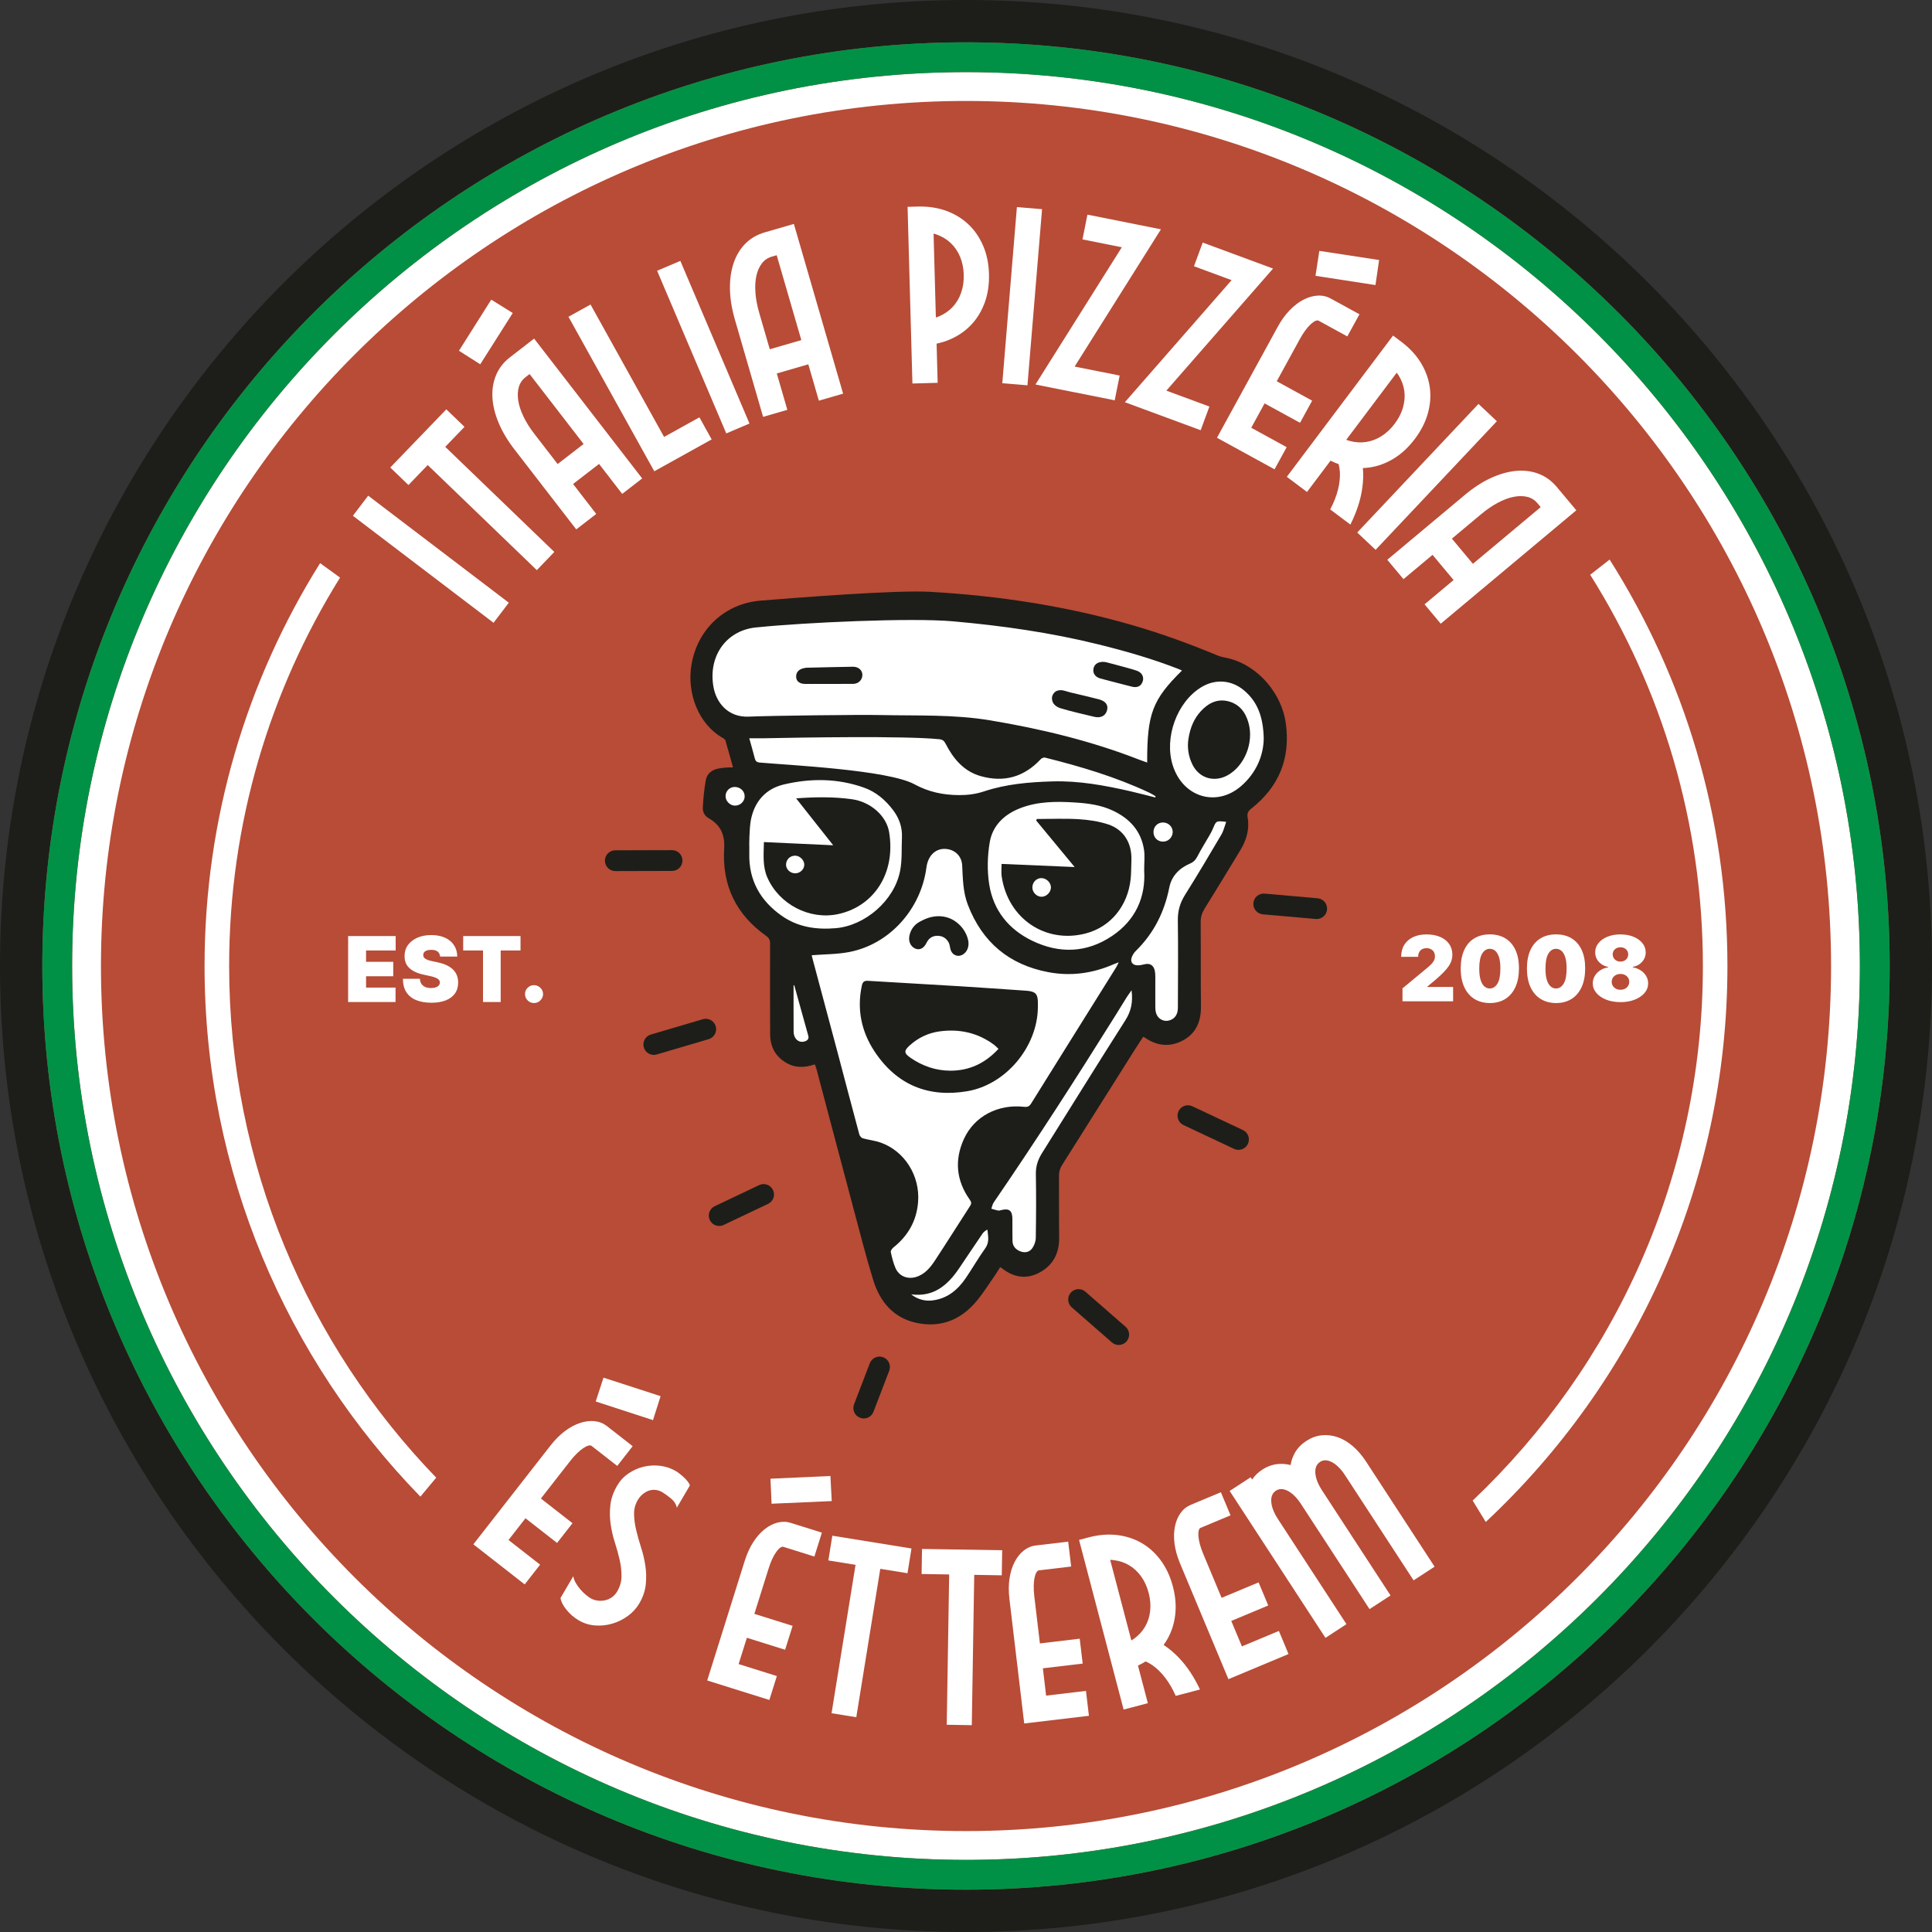 <svg width="141" height="141" viewBox="0 0 141 141" fill="none" xmlns="http://www.w3.org/2000/svg">
<rect x="0" y="0" width="141" height="141" fill="#333333" stroke="none"/>
<g clip-path="url(#clip0_25_242)">
<path d="M70.501 140.588C109.209 140.588 140.588 109.209 140.588 70.501C140.588 31.793 109.209 0.414 70.501 0.414C31.793 0.414 0.414 31.793 0.414 70.501C0.414 109.209 31.793 140.588 70.501 140.588Z" fill="#B84C37"/>
<path d="M70.501 0C31.626 0 0 31.626 0 70.501C0 109.375 31.626 141.001 70.501 141.001C109.375 141.001 141.001 109.375 141.001 70.501C141.001 31.626 109.375 0 70.501 0ZM70.501 137.913C33.33 137.913 3.089 107.672 3.089 70.501C3.089 33.33 33.33 3.089 70.501 3.089C107.672 3.089 137.913 33.33 137.913 70.501C137.913 107.672 107.672 137.913 70.501 137.913Z" fill="#1D1E19"/>
<path d="M54.119 54.361L51.009 50.63L51.631 47.52L53.497 45.033L62.203 44.411H69.666L77.751 45.655L87.702 48.764L90.811 49.386L92.677 52.496V55.605L90.189 58.715L90.811 60.58L87.08 66.178L86.458 74.263L84.592 75.506L83.97 74.263L77.129 84.835L76.507 91.054L74.642 92.298L73.398 91.054L70.288 94.785L66.557 95.407L64.691 92.92L60.338 77.373L57.228 76.13L56.606 72.398L57.85 70.532L56.606 68.045L53.497 61.826L52.875 58.094L54.119 54.363V54.361Z" fill="white"/>
<path d="M53.493 55.998C53.309 55.338 53.133 54.688 52.942 54.044C52.92 53.97 52.827 53.901 52.752 53.859C50.958 52.844 50.11 50.562 50.467 48.495C50.919 45.878 52.927 44.043 55.511 43.834C58.013 43.632 65.379 43.048 67.879 43.192C72.877 43.477 77.805 44.226 82.631 45.621C84.767 46.239 86.852 46.999 88.907 47.857C89.176 47.968 89.481 47.993 89.765 48.071C91.822 48.618 93.536 50.594 93.84 52.782C94.197 55.364 93.327 57.434 91.324 59.01C91.097 59.189 91.002 59.353 91.053 59.647C91.206 60.521 90.966 61.315 90.522 62.05C89.657 63.479 88.788 64.903 87.909 66.322C87.72 66.627 87.623 66.931 87.626 67.3C87.644 69.345 87.622 71.39 87.647 73.436C87.66 74.509 87.317 75.378 86.389 75.901C85.429 76.443 84.465 76.357 83.551 75.727C83.524 75.708 83.493 75.694 83.435 75.662C83.215 76 82.991 76.334 82.778 76.673C81.023 79.457 79.272 82.243 77.513 85.024C77.35 85.28 77.282 85.537 77.285 85.842C77.296 87.338 77.28 88.834 77.298 90.33C77.311 91.468 76.855 92.328 75.89 92.859C74.947 93.378 74.025 93.248 73.17 92.597C73.125 92.563 73.077 92.532 72.994 92.476C72.893 92.638 72.798 92.805 72.689 92.961C72.226 93.624 71.798 94.32 71.285 94.94C70.132 96.335 68.647 96.919 66.891 96.546C65.211 96.191 64.213 95.008 63.72 93.394C63.17 91.592 62.705 89.761 62.219 87.939C61.335 84.632 60.463 81.32 59.585 78.012C59.556 77.903 59.509 77.798 59.466 77.68C58.724 77.933 58.02 77.954 57.343 77.543C56.565 77.071 56.206 76.363 56.205 75.45C56.201 73.252 56.195 71.055 56.202 68.858C56.202 68.59 56.111 68.441 55.902 68.293C53.734 66.753 52.683 64.628 52.851 61.922C52.915 60.914 52.572 60.197 51.727 59.72C51.417 59.545 51.277 59.252 51.292 58.941C51.325 58.271 51.392 57.596 51.51 56.937C51.598 56.439 51.983 56.169 52.449 56.086C52.811 56.022 53.156 55.995 53.486 56.006H53.487L53.493 55.998ZM59.237 69.716C59.255 69.789 59.288 69.924 59.324 70.058C59.919 72.286 60.518 74.515 61.11 76.743C61.645 78.759 62.172 80.777 62.714 82.791C62.744 82.903 62.864 83.044 62.967 83.073C63.392 83.194 63.84 83.238 64.257 83.383C66.023 83.999 67.153 85.814 67.004 87.72C66.895 89.112 66.264 90.194 65.206 91.04C65.109 91.118 64.99 91.28 65.011 91.374C65.097 91.77 65.193 92.172 65.353 92.541C65.608 93.127 66.204 93.372 66.805 93.209C67.485 93.026 67.897 92.507 68.261 91.953C69.119 90.646 69.951 89.321 70.8 88.008C70.913 87.833 70.895 87.725 70.774 87.554C69.788 86.167 69.646 84.659 70.348 83.124C71.109 81.457 72.845 80.566 74.74 80.777C74.985 80.804 75.12 80.749 75.257 80.53C77.321 77.213 79.394 73.904 81.463 70.592C81.521 70.499 81.561 70.397 81.644 70.23C81.49 70.288 81.407 70.316 81.328 70.35C79.773 71.04 78.158 71.265 76.491 70.946C73.665 70.407 71.688 68.785 70.63 66.018C70.277 65.095 70.27 64.126 70.221 63.158C70.188 62.501 69.726 62.035 69.09 61.962C68.318 61.873 67.73 62.409 67.612 63.311C67.213 66.354 64.928 68.901 62.001 69.475C61.107 69.65 60.178 69.639 59.236 69.715L59.237 69.716ZM86.262 48.937C86.173 48.897 86.112 48.866 86.05 48.841C84.137 48.089 82.168 47.525 80.18 47.032C76.678 46.165 73.124 45.661 69.54 45.344C66.451 45.071 58.698 45.434 55.296 45.78C53.061 45.939 51.679 47.827 52.063 50.096C52.265 51.296 53.147 52.373 54.655 52.301C56.197 52.23 62.714 52.152 64.258 52.185C66.944 52.243 69.615 52.13 72.269 52.573C75.979 53.193 79.625 54.07 83.147 55.444C83.335 55.517 83.524 55.58 83.722 55.652C83.715 52.096 84.1 51.07 86.262 48.937ZM83.503 63.52C83.503 62.936 83.559 62.472 83.493 62.028C83.284 60.638 82.441 59.741 81.236 59.168C80.366 58.755 79.431 58.628 78.486 58.569C77.118 58.48 75.752 58.477 74.447 58.986C73.318 59.426 72.448 60.225 72.235 61.452C72.062 62.457 72.035 63.54 72.194 64.546C72.496 66.455 73.628 67.832 75.323 68.653C77.314 69.617 79.314 69.552 81.168 68.303C82.863 67.162 83.628 65.481 83.503 63.523V63.52ZM54.685 61.79C54.685 61.954 54.688 62.117 54.685 62.281C54.636 64.253 55.496 65.738 57.041 66.829C58.229 67.668 59.572 67.86 60.984 67.741C63.127 67.562 65.257 65.739 65.688 63.576C65.847 62.774 65.789 61.928 65.825 61.102C65.856 60.357 65.616 59.702 65.177 59.12C64.614 58.377 63.929 57.792 63.053 57.481C61.127 56.797 59.157 56.79 57.203 57.252C55.907 57.558 55.063 58.476 54.801 59.839C54.678 60.473 54.676 61.79 54.685 61.791V61.79ZM84.311 58.199C84.318 58.169 84.326 58.14 84.334 58.109C84.179 58.02 84.027 57.92 83.867 57.845C81.428 56.701 78.865 55.939 76.269 55.291C76.178 55.269 76.029 55.325 75.96 55.4C74.737 56.718 73.261 57.121 71.571 56.642C70.348 56.296 69.578 55.385 69.011 54.276C68.903 54.062 68.781 53.972 68.549 53.949C65.998 53.691 58.349 53.828 55.79 53.879C55.441 53.886 55.092 53.879 54.683 53.879C54.827 54.404 54.964 54.867 55.083 55.338C55.135 55.543 55.222 55.631 55.445 55.652C57.617 55.845 64.81 56.187 66.74 57.239C67.776 57.803 68.834 58.02 69.98 58.028C70.614 58.032 71.216 57.956 71.819 57.756C73.435 57.218 75.111 57.079 76.797 57.028C78.733 56.969 80.622 57.319 82.5 57.748C83.107 57.887 83.708 58.049 84.312 58.2L84.311 58.199ZM92.229 53.908C92.196 52.338 91.786 51.227 90.796 50.39C89.885 49.618 88.699 49.531 87.677 50.149C85.897 51.228 84.947 53.83 85.591 55.862C86.328 58.189 88.787 58.933 90.588 57.361C91.704 56.387 92.211 55.117 92.228 53.908H92.229ZM82.583 72.271C82.437 72.48 82.327 72.624 82.229 72.779C81.946 73.23 81.67 73.686 81.389 74.137C78.517 78.734 75.584 83.289 72.522 87.757C72.434 87.887 72.405 88.059 72.349 88.212C72.514 88.259 72.68 88.316 72.848 88.349C72.921 88.362 73.005 88.332 73.081 88.313C73.65 88.169 73.88 88.349 73.886 88.958C73.893 89.496 73.878 90.034 73.893 90.57C73.903 90.952 74.13 91.195 74.462 91.324C74.791 91.453 75.124 91.393 75.328 91.109C75.479 90.9 75.589 90.607 75.593 90.349C75.618 88.795 75.626 87.241 75.599 85.687C75.589 85.107 75.75 84.627 76.051 84.15C78.079 80.924 80.076 77.677 82.127 74.467C82.558 73.792 82.692 73.122 82.582 72.27L82.583 72.271ZM89.49 59.979C88.757 59.899 88.761 59.901 88.536 60.44C88.466 60.611 88.379 60.776 88.287 60.936C87.987 61.459 87.663 61.968 87.389 62.503C87.258 62.759 87.098 62.919 86.84 63.029C86.07 63.359 85.502 63.935 85.337 64.77C84.978 66.579 84.194 68.125 82.893 69.4C82.773 69.517 82.673 69.672 82.609 69.828C82.466 70.177 82.629 70.434 82.998 70.45C83.176 70.457 83.359 70.418 83.533 70.374C83.89 70.283 84.165 70.422 84.263 70.787C84.304 70.942 84.315 71.11 84.317 71.272C84.321 72.019 84.308 72.766 84.317 73.514C84.319 73.694 84.34 73.894 84.416 74.053C84.59 74.416 84.973 74.574 85.333 74.474C85.738 74.36 85.963 74.036 85.964 73.551C85.969 71.425 85.991 69.298 85.96 67.172C85.951 66.473 86.122 65.888 86.488 65.305C87.401 63.854 88.274 62.377 89.144 60.899C89.299 60.636 89.366 60.317 89.489 59.978L89.492 59.981L89.49 59.979ZM66.5 94.464C66.938 94.817 67.481 94.963 67.984 94.914C69.09 94.803 69.873 94.173 70.483 93.277C70.969 92.56 71.403 91.803 71.907 91.101C72.224 90.66 72.113 90.218 72.06 89.737C71.91 89.819 71.786 89.911 71.703 90.034C71.129 90.873 70.568 91.722 69.997 92.564C69.163 93.796 68.141 94.678 66.5 94.464ZM57.965 71.903C57.949 71.907 57.933 71.91 57.916 71.914C57.916 73.035 57.911 74.158 57.919 75.279C57.923 75.815 58.29 76.134 58.726 76.004C58.927 75.945 59.053 75.818 58.99 75.592C58.653 74.36 58.308 73.132 57.965 71.902V71.903ZM84.878 61.423C85.267 61.423 85.577 61.115 85.585 60.725C85.592 60.342 85.279 60.03 84.882 60.025C84.486 60.021 84.184 60.323 84.183 60.724C84.183 61.127 84.478 61.424 84.878 61.423ZM54.346 58.123C54.353 57.748 54.04 57.443 53.639 57.434C53.264 57.424 52.956 57.722 52.952 58.097C52.947 58.453 53.265 58.784 53.622 58.795C54.011 58.807 54.341 58.504 54.348 58.123H54.346Z" fill="#1D1E19"/>
<path d="M75.745 73.561C75.695 76.411 73.414 79.158 70.594 79.638C67.757 80.12 65.441 79.187 63.82 76.728C62.87 75.288 62.522 73.663 62.901 71.921C62.959 71.656 63.081 71.565 63.347 71.582C65.593 71.721 67.841 71.842 70.087 71.98C71.629 72.076 73.169 72.187 74.712 72.291C74.814 72.297 74.916 72.304 75.018 72.315C75.577 72.375 75.739 72.561 75.746 73.148C75.746 73.266 75.746 73.381 75.746 73.562L75.745 73.561ZM72.87 76.547C72.742 76.429 72.649 76.325 72.541 76.245C71.349 75.363 70.01 75.076 68.572 75.272C67.757 75.382 67.023 75.727 66.401 76.287C65.949 76.692 65.968 76.871 66.469 77.212C67.341 77.808 68.303 78.137 69.351 78.14C70.727 78.146 71.885 77.613 72.87 76.549V76.547Z" fill="#1D1E19"/>
<path d="M67.994 66.922C68.558 66.797 69.151 66.878 69.642 67.19C70.145 67.51 70.53 68.024 70.658 68.621C70.748 69.036 70.607 69.44 70.302 69.643C69.935 69.886 69.505 69.731 69.374 69.302C69.323 69.137 69.319 68.949 69.242 68.8C69.068 68.467 68.778 68.292 68.405 68.296C68.043 68.301 67.784 68.471 67.619 68.81C67.428 69.202 67.136 69.352 66.833 69.243C66.5 69.124 66.299 68.762 66.358 68.37C66.434 67.872 66.711 67.488 67.125 67.268C67.421 67.111 67.65 66.997 67.992 66.921L67.994 66.922Z" fill="#1D1E19"/>
<path d="M58.723 49.911C58.382 49.902 58.127 49.743 58.105 49.422C58.082 49.101 58.262 48.868 58.607 48.779C58.694 48.757 58.785 48.734 58.875 48.731C59.999 48.705 61.122 48.677 62.248 48.659C62.639 48.653 62.926 48.905 62.937 49.233C62.95 49.607 62.661 49.907 62.264 49.91C61.401 49.917 59.676 49.913 59.676 49.913C59.676 49.913 59.042 49.922 58.723 49.913V49.911Z" fill="#1D1E19"/>
<path d="M77.419 50.369C77.59 50.364 77.9 50.481 78.121 50.535C78.805 50.699 79.49 50.853 80.171 51.03C80.698 51.166 80.902 51.453 80.79 51.85C80.675 52.26 80.315 52.428 79.835 52.308C79.043 52.111 78.244 51.943 77.462 51.708C77.26 51.648 77.069 51.565 76.921 51.39C76.876 51.336 76.843 51.275 76.819 51.209C76.765 51.06 76.734 50.87 76.865 50.652C77.03 50.377 77.298 50.375 77.42 50.371L77.419 50.369Z" fill="#1D1E19"/>
<path d="M80.278 48.327C80.438 48.29 80.604 48.298 80.763 48.338C80.946 48.385 81.178 48.444 81.41 48.508C81.924 48.648 82.441 48.779 82.949 48.943C83.333 49.069 83.503 49.396 83.4 49.721C83.289 50.069 83.007 50.215 82.607 50.114C81.837 49.92 81.066 49.721 80.3 49.514C79.941 49.418 79.749 49.139 79.798 48.83C79.838 48.572 79.993 48.395 80.276 48.327H80.278Z" fill="#1D1E19"/>
<path d="M73.097 63.05C74.861 63.125 76.612 63.2 78.43 63.278C77.462 62.108 76.543 60.995 75.624 59.884L75.669 59.771C76.687 59.771 77.709 59.724 78.723 59.786C79.442 59.829 80.177 59.939 80.861 60.161C82.025 60.541 82.624 61.548 82.571 62.799C82.551 63.242 82.564 63.687 82.518 64.129C82.321 66.089 81.073 67.653 79.221 68.129C76.306 68.879 73.559 67.057 73.103 63.956C73.063 63.683 73.097 63.399 73.097 63.047V63.05ZM76.698 64.778C76.707 64.428 76.385 64.097 76.019 64.086C75.662 64.075 75.366 64.357 75.344 64.731C75.323 65.095 75.632 65.436 75.995 65.447C76.35 65.459 76.687 65.139 76.698 64.779V64.778Z" fill="#1D1E19"/>
<path d="M58.102 58.265C59.524 58.16 60.853 58.145 62.177 58.329C63.516 58.515 64.691 59.52 64.891 60.74C65.39 63.789 63.72 66.18 61.142 66.717C59.077 67.147 56.863 66.005 56.001 64.039C55.644 63.225 55.735 62.374 55.751 61.456C57.424 61.533 59.071 61.609 60.808 61.689C59.884 60.521 59.015 59.422 58.102 58.265ZM58.017 63.737C58.362 63.748 58.676 63.472 58.697 63.137C58.718 62.805 58.402 62.464 58.058 62.449C57.689 62.432 57.387 62.704 57.367 63.071C57.348 63.42 57.646 63.724 58.018 63.737H58.017Z" fill="#1D1E19"/>
<path d="M87.028 55.801C86.734 55.216 86.632 54.549 86.737 53.901C86.866 53.1 87.138 52.447 87.645 51.897C88.191 51.306 88.857 50.972 89.667 51.187C90.468 51.401 90.912 51.994 91.127 52.791C91.513 54.221 90.817 55.922 89.568 56.595C88.608 57.111 87.528 56.799 87.033 55.813C87.03 55.809 87.029 55.805 87.026 55.801H87.028Z" fill="#1D1E19"/>
<path d="M81.647 98.159C81.47 98.159 81.292 98.096 81.148 97.971L78.217 95.413C77.902 95.137 77.87 94.659 78.144 94.343C78.42 94.027 78.899 93.995 79.214 94.27L82.145 96.828C82.46 97.104 82.492 97.582 82.218 97.898C82.067 98.07 81.858 98.157 81.647 98.157V98.159Z" fill="#1D1E19"/>
<path d="M63.038 103.521C62.947 103.521 62.856 103.505 62.766 103.47C62.374 103.32 62.18 102.881 62.33 102.49L63.48 99.492C63.631 99.1 64.069 98.906 64.461 99.056C64.853 99.207 65.047 99.645 64.897 100.037L63.747 103.034C63.631 103.336 63.344 103.521 63.038 103.521Z" fill="#1D1E19"/>
<path d="M52.487 89.472C52.203 89.472 51.932 89.312 51.802 89.039C51.623 88.662 51.784 88.209 52.162 88.029L55.404 86.49C55.783 86.31 56.234 86.472 56.415 86.85C56.595 87.228 56.432 87.68 56.055 87.86L52.813 89.399C52.708 89.449 52.598 89.472 52.489 89.472H52.487Z" fill="#1D1E19"/>
<path d="M44.906 63.573C44.488 63.573 44.149 63.235 44.147 62.816C44.147 62.397 44.485 62.056 44.904 62.056L49.047 62.045H49.05C49.467 62.045 49.807 62.383 49.808 62.802C49.808 63.221 49.47 63.562 49.051 63.562L44.909 63.573H44.906Z" fill="#1D1E19"/>
<path d="M47.715 76.987C47.387 76.987 47.085 76.774 46.988 76.443C46.87 76.041 47.1 75.619 47.501 75.501L51.293 74.384C51.694 74.265 52.116 74.496 52.235 74.897C52.354 75.298 52.123 75.72 51.722 75.839L47.93 76.956C47.858 76.976 47.786 76.986 47.715 76.986V76.987Z" fill="#1D1E19"/>
<path d="M90.387 83.918C90.279 83.918 90.169 83.894 90.064 83.846L86.373 82.109C85.993 81.931 85.831 81.479 86.01 81.099C86.188 80.72 86.64 80.557 87.019 80.737L90.711 82.474C91.09 82.652 91.253 83.104 91.073 83.484C90.944 83.758 90.671 83.919 90.387 83.919V83.918Z" fill="#1D1E19"/>
<path d="M96.096 67.071C96.073 67.071 96.052 67.071 96.028 67.069L92.163 66.729C91.745 66.692 91.437 66.325 91.473 65.907C91.509 65.49 91.875 65.182 92.295 65.218L96.16 65.557C96.578 65.594 96.886 65.961 96.85 66.379C96.815 66.773 96.484 67.071 96.096 67.071Z" fill="#1D1E19"/>
<path d="M26.871 36.175L25.755 37.642L36.019 45.452L37.135 43.986L26.871 36.175Z" fill="white"/>
<path d="M33.9 31.152L32.572 29.874L28.482 34.12L29.809 35.398L31.215 33.939L39.178 41.609L40.456 40.282L32.494 32.611L33.9 31.152Z" fill="white"/>
<path d="M38.354 25.198L37.232 26.065C36.766 26.425 36.425 26.855 36.213 27.353C36.001 27.851 35.908 28.395 35.937 28.986C35.966 29.576 36.115 30.195 36.383 30.842C36.65 31.489 37.039 32.144 37.549 32.804L42.056 38.636L43.513 37.509L41.824 35.322L43.72 33.858L45.409 36.045L46.867 34.918L38.98 24.711L38.353 25.195L38.354 25.198ZM40.697 33.866L39.008 31.679C38.67 31.242 38.401 30.813 38.201 30.394C38.001 29.974 37.874 29.583 37.819 29.221C37.766 28.86 37.781 28.533 37.866 28.242C37.952 27.951 38.116 27.712 38.358 27.524L38.65 27.299L42.592 32.403L40.696 33.867L40.697 33.866Z" fill="white"/>
<path d="M37.421 22.845L35.852 21.869L33.495 25.599L35.049 26.586L37.421 22.845Z" fill="white"/>
<path d="M48.466 31.888L43.098 22.225L41.487 23.118L47.751 34.394L51.938 32.068L51.044 30.457L48.466 31.888Z" fill="white"/>
<path d="M49.653 19.04L47.957 19.76L53.004 31.631L54.699 30.91L49.653 19.04Z" fill="white"/>
<path d="M56.171 16.856L55.816 16.958C55.249 17.122 54.776 17.398 54.396 17.783C54.015 18.169 53.73 18.641 53.541 19.201C53.352 19.761 53.262 20.391 53.273 21.091C53.284 21.792 53.407 22.543 53.639 23.344L55.692 30.423L57.461 29.91L56.692 27.255L58.992 26.588L59.761 29.242L61.531 28.729L57.938 16.342L56.169 16.855L56.171 16.856ZM56.179 25.487L55.409 22.833C55.255 22.302 55.163 21.804 55.131 21.341C55.099 20.877 55.124 20.466 55.205 20.111C55.287 19.755 55.422 19.457 55.608 19.217C55.794 18.977 56.035 18.814 56.331 18.729L56.685 18.627L58.482 24.821L56.182 25.489L56.179 25.487Z" fill="white"/>
<path d="M71.751 17.939C71.488 17.325 71.131 16.804 70.676 16.374C70.222 15.944 69.682 15.615 69.054 15.386C68.427 15.158 67.733 15.054 66.972 15.075L66.236 15.095L66.59 27.989L68.432 27.938L68.354 25.079C68.692 25.009 69.011 24.908 69.313 24.78C69.927 24.518 70.448 24.159 70.879 23.704C71.309 23.251 71.637 22.71 71.866 22.083C72.095 21.457 72.198 20.762 72.177 20C72.157 19.239 72.015 18.552 71.753 17.939H71.751ZM70.141 21.375C69.999 21.779 69.789 22.125 69.515 22.415C69.24 22.706 68.905 22.932 68.511 23.098C68.443 23.127 68.372 23.149 68.301 23.173L68.133 17.048C68.205 17.067 68.278 17.087 68.347 17.111C68.749 17.255 69.097 17.463 69.386 17.738C69.676 18.012 69.904 18.347 70.069 18.741C70.233 19.136 70.323 19.573 70.335 20.052C70.349 20.53 70.284 20.971 70.141 21.375Z" fill="white"/>
<path d="M74.215 15.114L73.149 27.968L74.985 28.121L76.051 15.266L74.215 15.114Z" fill="white"/>
<path d="M84.727 16.736L82.921 16.375L79.362 15.665L79.001 17.471L81.872 18.045L75.571 28.06L76.547 28.256L81.353 29.215L81.714 27.408L78.428 26.752L84.727 16.736Z" fill="white"/>
<path d="M92.909 19.601L91.181 18.961L87.776 17.703L87.138 19.431L89.883 20.446L82.095 29.354L83.029 29.699L87.626 31.398L88.264 29.67L85.122 28.509L92.909 19.601Z" fill="white"/>
<path d="M100.65 18.976L96.287 18.31L96.006 20.13L100.383 20.804L100.65 18.976Z" fill="white"/>
<path d="M92.292 29.441L94.878 30.857L95.763 29.241L93.178 27.825L94.859 24.754C94.988 24.517 95.121 24.306 95.257 24.121C95.394 23.936 95.526 23.784 95.653 23.666C95.781 23.547 95.896 23.466 95.996 23.423C96.097 23.38 96.174 23.373 96.228 23.402L98.329 24.552L99.215 22.936L97.113 21.786C96.822 21.626 96.508 21.556 96.169 21.574C95.829 21.592 95.485 21.69 95.134 21.869C94.784 22.048 94.448 22.305 94.124 22.64C93.801 22.974 93.506 23.383 93.241 23.868L88.816 31.949L90.432 32.834L93.018 34.251L93.903 32.635L91.317 31.218L92.291 29.441H92.292Z" fill="white"/>
<path d="M99.466 34.16C99.624 34.154 99.781 34.14 99.937 34.118C100.557 34.031 101.151 33.813 101.72 33.465C102.29 33.117 102.803 32.639 103.261 32.029C103.718 31.421 104.036 30.795 104.212 30.151C104.389 29.507 104.433 28.877 104.346 28.256C104.259 27.637 104.04 27.043 103.692 26.473C103.345 25.904 102.866 25.391 102.257 24.933L101.668 24.49L93.914 34.798L95.387 35.905L97.105 33.62C97.299 33.718 97.495 33.801 97.694 33.871C97.743 34.057 97.774 34.249 97.786 34.446C97.81 34.856 97.761 35.292 97.643 35.756C97.524 36.221 97.337 36.694 97.08 37.178L98.553 38.285C99.011 37.37 99.3 36.484 99.42 35.63C99.495 35.103 99.508 34.612 99.464 34.157L99.466 34.16ZM102.396 29.732C102.279 30.143 102.076 30.54 101.788 30.923C101.5 31.306 101.174 31.611 100.812 31.837C100.449 32.064 100.07 32.206 99.674 32.261C99.278 32.317 98.874 32.286 98.463 32.168C98.391 32.148 98.321 32.124 98.251 32.098L101.935 27.199C101.98 27.259 102.024 27.319 102.064 27.382C102.29 27.745 102.432 28.124 102.487 28.52C102.542 28.915 102.512 29.318 102.395 29.73L102.396 29.732Z" fill="white"/>
<path d="M107.902 29.479L99.053 38.863L100.393 40.127L109.243 30.742L107.902 29.479Z" fill="white"/>
<path d="M113.858 35.83L113.622 35.547C113.244 35.094 112.802 34.772 112.296 34.579C111.789 34.386 111.242 34.315 110.653 34.366C110.064 34.419 109.452 34.591 108.815 34.882C108.178 35.175 107.54 35.588 106.9 36.125L101.246 40.853L102.428 42.267L104.549 40.493L106.085 42.331L103.965 44.105L105.147 45.518L115.041 37.243L113.859 35.83H113.858ZM105.961 39.311L108.08 37.538C108.505 37.184 108.921 36.898 109.334 36.682C109.745 36.465 110.131 36.323 110.491 36.256C110.849 36.187 111.176 36.191 111.471 36.264C111.765 36.338 112.012 36.493 112.207 36.729L112.443 37.011L107.495 41.148L105.959 39.31L105.961 39.311Z" fill="white"/>
<path d="M40.656 112.606L41.781 111.165L39.475 109.364L41.614 106.625C41.78 106.414 41.943 106.228 42.107 106.07C42.269 105.911 42.424 105.783 42.567 105.688C42.712 105.591 42.836 105.53 42.942 105.504C43.047 105.478 43.124 105.483 43.172 105.522L45.047 106.985L46.172 105.544L44.298 104.081C44.038 103.878 43.741 103.758 43.407 103.721C43.072 103.684 42.719 103.725 42.348 103.845C41.975 103.965 41.605 104.162 41.235 104.438C40.865 104.714 40.511 105.068 40.173 105.5L38.035 108.239L36.909 109.68L35.671 111.265L34.546 112.706L35.987 113.832L38.292 115.633L39.418 114.192L37.112 112.391L38.35 110.805L40.656 112.606Z" fill="white"/>
<path d="M48.21 101.894L44.045 100.544L43.477 102.282L47.657 103.643L48.21 101.894Z" fill="white"/>
<path d="M49.925 107.832C49.825 107.738 49.721 107.648 49.615 107.566C49.509 107.482 49.414 107.415 49.33 107.366C48.972 107.156 48.589 107.027 48.179 106.977C47.77 106.927 47.369 106.949 46.974 107.043C46.58 107.137 46.213 107.3 45.873 107.531C45.532 107.763 45.256 108.057 45.047 108.414C44.762 108.898 44.596 109.375 44.545 109.847C44.493 110.318 44.5 110.783 44.567 111.237C44.631 111.692 44.733 112.137 44.874 112.573C45.013 113.008 45.131 113.43 45.223 113.837C45.315 114.245 45.361 114.643 45.359 115.03C45.358 115.418 45.252 115.791 45.042 116.148C44.943 116.317 44.815 116.457 44.658 116.569C44.499 116.681 44.332 116.756 44.154 116.794C43.976 116.831 43.796 116.838 43.612 116.814C43.428 116.791 43.257 116.733 43.099 116.641C42.995 116.579 42.873 116.49 42.737 116.375C42.6 116.259 42.471 116.13 42.349 115.988C42.228 115.846 42.119 115.695 42.024 115.532C41.929 115.369 41.867 115.204 41.84 115.033L40.906 116.625C40.948 116.89 41.093 117.177 41.344 117.487C41.594 117.796 41.891 118.053 42.239 118.257C42.607 118.473 43.004 118.596 43.432 118.628C43.859 118.659 44.277 118.615 44.687 118.495C45.096 118.375 45.475 118.188 45.823 117.933C46.17 117.678 46.446 117.376 46.65 117.03C46.922 116.568 47.081 116.103 47.129 115.635C47.177 115.169 47.166 114.71 47.098 114.261C47.029 113.811 46.926 113.368 46.785 112.933C46.645 112.497 46.528 112.078 46.431 111.675C46.334 111.272 46.283 110.885 46.275 110.513C46.267 110.14 46.356 109.797 46.541 109.481C46.646 109.302 46.772 109.154 46.919 109.036C47.067 108.917 47.218 108.833 47.374 108.783C47.53 108.734 47.691 108.719 47.857 108.738C48.022 108.757 48.184 108.812 48.341 108.906C48.509 109.004 48.715 109.154 48.959 109.353C49.201 109.553 49.347 109.779 49.396 110.034L50.349 108.41C50.327 108.327 50.276 108.233 50.196 108.128C50.116 108.025 50.025 107.926 49.924 107.832H49.925Z" fill="white"/>
<path d="M60.702 109.551L60.605 107.72L56.231 107.919L56.31 109.744L60.702 109.551Z" fill="white"/>
<path d="M56.751 111.119C56.424 111.202 56.108 111.365 55.802 111.607C55.496 111.85 55.218 112.166 54.969 112.553C54.72 112.942 54.513 113.397 54.349 113.92L53.309 117.235L53.294 117.285L51.613 122.643L53.358 123.191L56.148 124.066L56.696 122.322L53.905 121.446L54.508 119.527L57.298 120.402L57.846 118.658L55.055 117.782L56.095 114.467C56.175 114.212 56.263 113.981 56.359 113.775C56.456 113.57 56.555 113.396 56.657 113.255C56.759 113.115 56.855 113.014 56.944 112.952C57.034 112.891 57.107 112.869 57.166 112.887L59.435 113.599L59.982 111.854L57.714 111.143C57.399 111.045 57.079 111.037 56.754 111.119H56.751Z" fill="white"/>
<path d="M60.454 113.883L62.439 114.203L60.688 125.033L62.493 125.325L64.244 114.495L66.23 114.816L66.521 113.011L60.745 112.078L60.454 113.883Z" fill="white"/>
<path d="M67.26 114.873L69.272 114.906L69.094 125.876L70.923 125.905L71.101 114.935L73.111 114.968L73.141 113.139L67.29 113.044L67.26 114.873Z" fill="white"/>
<path d="M76.347 123.752L76.11 121.755L79.016 121.41L78.799 119.594L75.894 119.939L75.484 116.489C75.453 116.223 75.439 115.976 75.443 115.748C75.447 115.521 75.466 115.322 75.501 115.153C75.535 114.983 75.582 114.852 75.639 114.758C75.695 114.666 75.753 114.616 75.814 114.608L78.175 114.327L77.958 112.511L75.597 112.791C75.27 112.829 74.975 112.953 74.712 113.163C74.449 113.373 74.227 113.651 74.047 113.997C73.868 114.343 73.743 114.746 73.675 115.201C73.606 115.657 73.605 116.158 73.67 116.703L74.749 125.782L79.471 125.221L79.256 123.404L76.35 123.749L76.347 123.752Z" fill="white"/>
<path d="M84.921 120.049C85.014 119.923 85.1 119.793 85.178 119.658C85.491 119.121 85.687 118.526 85.767 117.868C85.847 117.21 85.791 116.517 85.599 115.786C85.407 115.055 85.115 114.423 84.723 113.89C84.33 113.356 83.867 112.933 83.331 112.62C82.794 112.307 82.198 112.111 81.541 112.031C80.883 111.951 80.189 112.007 79.458 112.199L78.751 112.385L82.003 124.766L83.772 124.301L83.051 121.557C83.246 121.466 83.433 121.364 83.609 121.253C83.784 121.329 83.952 121.423 84.114 121.536C84.446 121.77 84.756 122.077 85.045 122.454C85.333 122.832 85.587 123.271 85.806 123.767L87.575 123.302C87.145 122.383 86.633 121.612 86.042 120.993C85.677 120.611 85.304 120.298 84.923 120.051L84.921 120.049ZM81.246 113.857C81.668 113.903 82.049 114.026 82.391 114.226C82.733 114.426 83.028 114.699 83.277 115.042C83.525 115.387 83.71 115.788 83.83 116.249C83.951 116.708 83.987 117.15 83.94 117.571C83.893 117.993 83.77 118.375 83.57 118.717C83.371 119.059 83.099 119.354 82.754 119.603C82.695 119.645 82.631 119.684 82.568 119.723L81.022 113.839C81.097 113.841 81.171 113.847 81.244 113.854L81.246 113.857Z" fill="white"/>
<path d="M90.636 120.154L89.86 118.298L92.558 117.17L91.854 115.484L89.154 116.612L87.814 113.406C87.71 113.159 87.629 112.924 87.57 112.705C87.51 112.486 87.474 112.289 87.462 112.116C87.45 111.944 87.456 111.805 87.485 111.7C87.514 111.595 87.557 111.532 87.614 111.508L89.806 110.591L89.102 108.905L86.909 109.822C86.606 109.949 86.355 110.15 86.159 110.423C85.963 110.696 85.825 111.024 85.748 111.408C85.671 111.791 85.661 112.21 85.72 112.668C85.78 113.126 85.915 113.607 86.126 114.113L88.947 120.862L89.652 122.548L94.038 120.714L93.334 119.028L90.635 120.156L90.636 120.154Z" fill="white"/>
<path d="M96.331 106.694C96.587 106.527 96.883 106.536 97.218 106.716C97.555 106.897 97.872 107.217 98.172 107.677L103.166 115.336L104.698 114.338L99.704 106.679C99.405 106.22 99.076 105.838 98.717 105.533C98.358 105.228 97.987 105.012 97.606 104.882C97.224 104.754 96.838 104.71 96.45 104.751C96.062 104.793 95.69 104.931 95.333 105.164C94.976 105.397 94.7 105.682 94.506 106.02C94.346 106.298 94.242 106.599 94.189 106.922C93.871 106.84 93.554 106.816 93.234 106.85C92.847 106.891 92.474 107.029 92.117 107.262C91.811 107.462 91.57 107.702 91.382 107.978L91.275 107.813L89.743 108.811L96.734 119.532L98.266 118.534L93.273 110.875C92.974 110.416 92.808 109.995 92.779 109.615C92.749 109.234 92.862 108.961 93.117 108.794C93.372 108.628 93.669 108.636 94.004 108.816C94.34 108.997 94.657 109.317 94.958 109.778L99.951 117.436L101.483 116.438L96.49 108.779C96.191 108.32 96.025 107.899 95.996 107.519C95.966 107.138 96.079 106.865 96.334 106.698L96.331 106.694Z" fill="white"/>
<path d="M25.407 73.128V68.314H28.877V69.367H26.715V70.195H28.699V71.248H26.715V72.076H28.867V73.129H25.407V73.128Z" fill="white"/>
<path d="M32.12 69.818C32.108 69.661 32.05 69.54 31.945 69.451C31.84 69.363 31.683 69.32 31.472 69.32C31.337 69.32 31.227 69.337 31.141 69.369C31.056 69.4 30.992 69.444 30.952 69.5C30.911 69.555 30.89 69.617 30.889 69.687C30.886 69.745 30.896 69.797 30.92 69.843C30.945 69.888 30.984 69.931 31.036 69.967C31.09 70.004 31.158 70.037 31.24 70.066C31.323 70.097 31.422 70.123 31.537 70.146L31.931 70.23C32.197 70.287 32.425 70.361 32.615 70.454C32.806 70.546 32.96 70.655 33.081 70.779C33.203 70.903 33.291 71.044 33.349 71.198C33.405 71.353 33.436 71.522 33.437 71.706C33.436 72.022 33.356 72.291 33.2 72.51C33.043 72.729 32.819 72.896 32.528 73.01C32.237 73.125 31.889 73.181 31.482 73.181C31.075 73.181 30.698 73.119 30.388 72.995C30.076 72.871 29.835 72.681 29.664 72.423C29.493 72.165 29.406 71.835 29.405 71.433H30.646C30.654 71.58 30.69 71.704 30.756 71.804C30.823 71.904 30.915 71.98 31.035 72.031C31.155 72.084 31.298 72.109 31.464 72.109C31.603 72.109 31.72 72.092 31.814 72.056C31.908 72.022 31.98 71.973 32.028 71.913C32.076 71.852 32.101 71.782 32.104 71.703C32.102 71.63 32.079 71.565 32.032 71.509C31.985 71.454 31.91 71.403 31.804 71.358C31.7 71.314 31.558 71.272 31.378 71.233L30.898 71.129C30.472 71.037 30.136 70.883 29.892 70.665C29.646 70.448 29.525 70.152 29.526 69.775C29.525 69.469 29.606 69.202 29.772 68.973C29.937 68.744 30.166 68.565 30.46 68.435C30.754 68.307 31.091 68.242 31.472 68.242C31.853 68.242 32.197 68.307 32.48 68.436C32.764 68.566 32.982 68.749 33.136 68.985C33.291 69.221 33.368 69.497 33.371 69.811H32.12V69.818Z" fill="white"/>
<path d="M33.804 69.367V68.314H37.988V69.367H36.54V73.128H35.252V69.367H33.804Z" fill="white"/>
<path d="M38.975 73.204C38.793 73.204 38.637 73.14 38.509 73.012C38.379 72.883 38.316 72.729 38.317 72.546C38.316 72.366 38.379 72.215 38.509 72.088C38.639 71.961 38.793 71.898 38.975 71.898C39.147 71.898 39.299 71.961 39.433 72.088C39.565 72.215 39.633 72.368 39.634 72.546C39.633 72.668 39.601 72.779 39.539 72.878C39.477 72.977 39.397 73.057 39.298 73.115C39.198 73.174 39.092 73.204 38.975 73.204Z" fill="white"/>
<path d="M102.356 73.071V72.131L104.151 70.645C104.27 70.546 104.372 70.454 104.458 70.367C104.543 70.28 104.609 70.191 104.655 70.098C104.7 70.006 104.724 69.904 104.724 69.791C104.724 69.666 104.698 69.562 104.645 69.473C104.593 69.385 104.52 69.318 104.427 69.271C104.335 69.222 104.229 69.199 104.107 69.199C103.986 69.199 103.88 69.224 103.789 69.272C103.696 69.32 103.626 69.392 103.576 69.486C103.527 69.58 103.501 69.694 103.501 69.829H102.26C102.26 69.491 102.335 69.199 102.487 68.955C102.639 68.711 102.854 68.522 103.131 68.391C103.408 68.26 103.734 68.194 104.106 68.194C104.478 68.194 104.826 68.256 105.108 68.379C105.391 68.501 105.61 68.675 105.765 68.897C105.919 69.119 105.996 69.381 105.996 69.68C105.996 69.865 105.958 70.049 105.882 70.232C105.805 70.414 105.667 70.617 105.468 70.837C105.27 71.058 104.987 71.321 104.62 71.627L104.169 72.004V72.031H106.05V73.075H102.356V73.071Z" fill="white"/>
<path d="M108.73 73.204C108.292 73.202 107.915 73.1 107.596 72.9C107.278 72.7 107.033 72.411 106.861 72.033C106.689 71.655 106.603 71.203 106.605 70.674C106.606 70.145 106.693 69.695 106.864 69.326C107.035 68.956 107.28 68.675 107.597 68.482C107.915 68.289 108.292 68.192 108.73 68.192C109.167 68.192 109.545 68.289 109.863 68.482C110.182 68.675 110.426 68.958 110.598 69.327C110.77 69.697 110.856 70.146 110.855 70.674C110.855 71.205 110.769 71.66 110.595 72.038C110.423 72.416 110.178 72.704 109.86 72.904C109.543 73.104 109.165 73.204 108.728 73.204H108.73ZM108.73 72.14C108.956 72.14 109.141 72.023 109.285 71.786C109.43 71.55 109.502 71.179 109.5 70.673C109.5 70.342 109.467 70.072 109.401 69.862C109.335 69.653 109.244 69.497 109.128 69.396C109.012 69.296 108.879 69.245 108.728 69.245C108.502 69.245 108.319 69.359 108.175 69.588C108.032 69.817 107.96 70.178 107.957 70.674C107.956 71.011 107.988 71.288 108.054 71.506C108.12 71.722 108.211 71.884 108.328 71.987C108.446 72.091 108.579 72.142 108.73 72.142V72.14Z" fill="white"/>
<path d="M113.563 73.204C113.126 73.202 112.748 73.1 112.429 72.9C112.111 72.7 111.867 72.411 111.694 72.033C111.522 71.655 111.437 71.203 111.438 70.674C111.439 70.145 111.526 69.695 111.697 69.326C111.868 68.956 112.114 68.675 112.431 68.482C112.748 68.289 113.126 68.192 113.563 68.192C114 68.192 114.378 68.289 114.696 68.482C115.015 68.675 115.259 68.958 115.431 69.327C115.604 69.697 115.689 70.146 115.688 70.674C115.688 71.205 115.602 71.66 115.429 72.038C115.256 72.416 115.011 72.704 114.694 72.904C114.376 73.104 113.999 73.204 113.561 73.204H113.563ZM113.563 72.14C113.789 72.14 113.974 72.023 114.119 71.786C114.263 71.55 114.335 71.179 114.334 70.673C114.334 70.342 114.301 70.072 114.234 69.862C114.168 69.653 114.077 69.497 113.961 69.396C113.846 69.296 113.712 69.245 113.561 69.245C113.335 69.245 113.152 69.359 113.009 69.588C112.865 69.817 112.793 70.178 112.791 70.674C112.789 71.011 112.821 71.288 112.887 71.506C112.953 71.722 113.044 71.884 113.162 71.987C113.279 72.091 113.413 72.142 113.563 72.142V72.14Z" fill="white"/>
<path d="M118.264 73.137C117.875 73.137 117.529 73.077 117.224 72.957C116.919 72.837 116.679 72.673 116.504 72.466C116.329 72.259 116.242 72.026 116.242 71.765C116.242 71.567 116.292 71.385 116.391 71.221C116.49 71.056 116.626 70.92 116.794 70.811C116.963 70.702 117.152 70.632 117.36 70.6V70.563C117.086 70.516 116.861 70.394 116.685 70.197C116.508 70 116.42 69.769 116.42 69.501C116.42 69.249 116.5 69.024 116.66 68.828C116.82 68.631 117.038 68.476 117.315 68.363C117.592 68.25 117.908 68.194 118.262 68.194C118.617 68.194 118.933 68.25 119.21 68.365C119.487 68.478 119.706 68.634 119.866 68.831C120.026 69.028 120.106 69.251 120.106 69.502C120.106 69.771 120.016 70.004 119.838 70.2C119.661 70.396 119.436 70.517 119.166 70.564V70.601C119.372 70.633 119.56 70.703 119.73 70.812C119.899 70.921 120.034 71.058 120.134 71.222C120.234 71.386 120.284 71.568 120.284 71.767C120.284 72.027 120.197 72.26 120.022 72.467C119.847 72.674 119.607 72.838 119.302 72.958C118.997 73.078 118.651 73.139 118.262 73.139L118.264 73.137ZM118.264 72.235C118.388 72.235 118.497 72.211 118.593 72.161C118.69 72.111 118.764 72.041 118.821 71.953C118.876 71.865 118.904 71.764 118.904 71.653C118.904 71.543 118.876 71.444 118.821 71.357C118.766 71.272 118.69 71.203 118.593 71.154C118.497 71.106 118.388 71.08 118.264 71.08C118.14 71.08 118.032 71.105 117.936 71.154C117.839 71.204 117.763 71.272 117.708 71.357C117.653 71.444 117.624 71.542 117.624 71.653C117.624 71.765 117.651 71.865 117.708 71.951C117.763 72.04 117.839 72.109 117.936 72.16C118.032 72.211 118.141 72.235 118.264 72.235ZM118.264 70.177C118.373 70.177 118.471 70.155 118.555 70.109C118.639 70.064 118.706 70.001 118.755 69.921C118.803 69.842 118.828 69.752 118.828 69.651C118.828 69.551 118.803 69.462 118.755 69.385C118.706 69.308 118.639 69.246 118.555 69.202C118.471 69.158 118.373 69.134 118.264 69.134C118.155 69.134 118.058 69.156 117.973 69.202C117.887 69.246 117.82 69.308 117.771 69.385C117.723 69.462 117.698 69.552 117.698 69.651C117.698 69.751 117.723 69.842 117.771 69.92C117.82 69.999 117.887 70.062 117.973 70.108C118.058 70.155 118.155 70.177 118.264 70.177Z" fill="white"/>
<path d="M70.501 135.738C34.529 135.738 5.263 106.472 5.263 70.501C5.263 34.529 34.528 5.263 70.501 5.263C106.474 5.263 135.738 34.529 135.738 70.501C135.738 106.472 106.472 135.738 70.501 135.738ZM70.501 7.368C35.689 7.368 7.368 35.689 7.368 70.501C7.368 105.313 35.689 133.634 70.501 133.634C105.313 133.634 133.634 105.313 133.634 70.501C133.634 35.689 105.313 7.368 70.501 7.368Z" fill="white"/>
<path d="M70.501 137.913C33.33 137.913 3.089 107.671 3.089 70.501C3.089 33.331 33.33 3.089 70.501 3.089C107.672 3.089 137.913 33.33 137.913 70.501C137.913 107.672 107.671 137.913 70.501 137.913ZM70.501 5.263C34.528 5.263 5.263 34.528 5.263 70.501C5.263 106.474 34.529 135.738 70.501 135.738C106.472 135.738 135.738 106.472 135.738 70.501C135.738 34.529 106.472 5.263 70.501 5.263Z" fill="#019146"/>
<path d="M117.474 40.837L116.055 41.947C121.263 50.226 124.279 60.018 124.279 70.501C124.279 85.844 117.82 99.707 107.477 109.514L108.433 111.075C119.28 100.927 126.07 86.493 126.07 70.502C126.07 59.603 122.915 49.427 117.472 40.838L117.474 40.837Z" fill="white"/>
<path d="M23.361 41.099C18.019 49.632 14.929 59.712 14.929 70.501C14.929 85.544 20.937 99.209 30.68 109.226L31.835 107.842C22.484 98.161 16.723 84.992 16.723 70.502C16.723 60.106 19.689 50.39 24.817 42.155L23.362 41.1L23.361 41.099Z" fill="white"/>
</g>
<defs>
<clipPath id="clip0_25_242">
<rect width="141" height="141" fill="white"/>
</clipPath>
</defs>
</svg>
